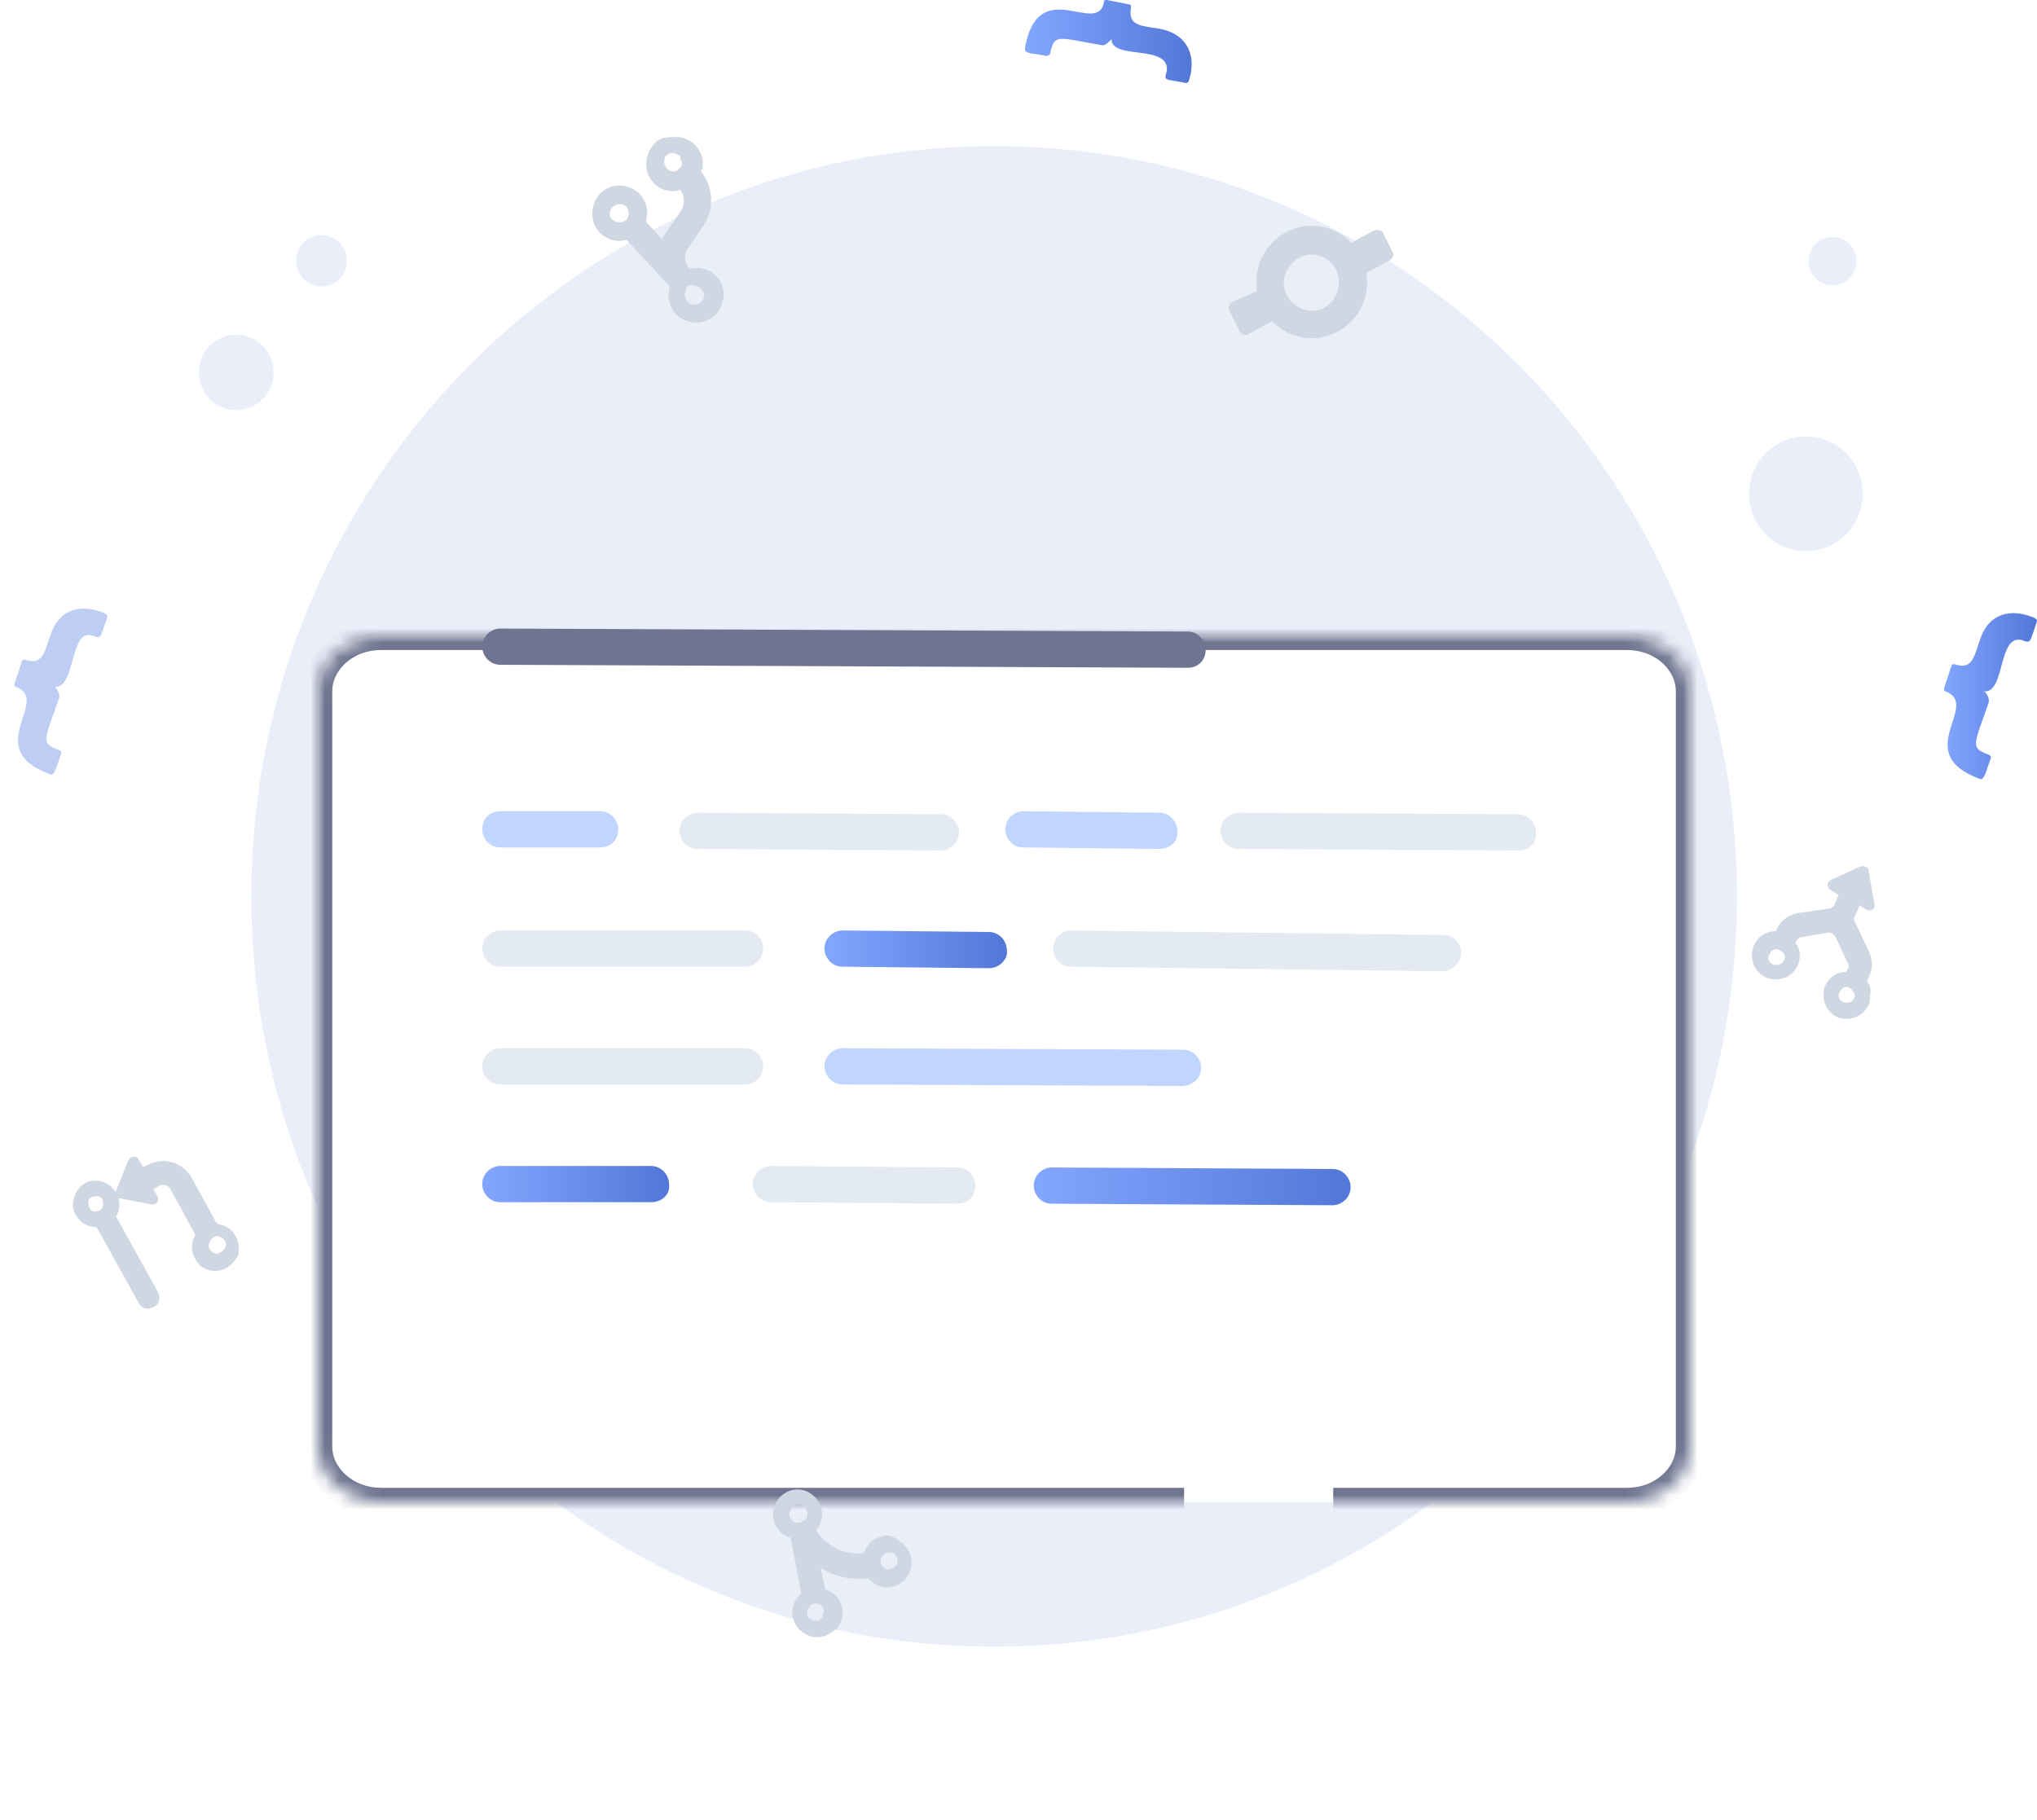 <svg width="141" height="126" viewBox="0 0 141 126" fill="none" xmlns="http://www.w3.org/2000/svg">
<path d="M17.153 28.267C18.512 27.821 19.255 26.347 18.814 24.975C18.372 23.603 16.913 22.852 15.555 23.298C14.196 23.744 13.453 25.218 13.894 26.59C14.336 27.962 15.795 28.713 17.153 28.267Z" fill="#EAEEF9"/>
<path d="M22.8 19.743C23.724 19.44 24.229 18.438 23.929 17.504C23.629 16.571 22.636 16.061 21.713 16.364C20.789 16.667 20.283 17.67 20.584 18.603C20.884 19.536 21.876 20.047 22.8 19.743Z" fill="#EAEEF9"/>
<path d="M127.662 37.116C129.264 35.636 129.376 33.124 127.912 31.505C126.447 29.886 123.96 29.773 122.357 31.253C120.754 32.732 120.642 35.244 122.107 36.863C123.572 38.483 126.059 38.596 127.662 37.116Z" fill="#EAEEF9"/>
<path d="M127.959 19.311C128.634 18.688 128.681 17.631 128.065 16.949C127.448 16.267 126.401 16.22 125.726 16.843C125.051 17.466 125.004 18.523 125.621 19.205C126.237 19.887 127.284 19.934 127.959 19.311Z" fill="#EAEEF9"/>
<path d="M68.813 114C97.211 114 120.232 90.745 120.232 62.058C120.232 33.372 97.211 10.117 68.813 10.117C40.416 10.117 17.395 33.372 17.395 62.058C17.395 90.745 40.416 114 68.813 114Z" fill="#EAEEF9"/>
<g filter="url(#filter0_d_2302:1285067)">
<mask id="path-6-inside-1_2302:1285067" fill="white">
<path d="M92.285 93H112.62C115.019 93 117 91.267 117 89.17V42.666V40.842V36.83C117 34.733 115.019 33 112.62 33H112.412H26.38C23.981 33 22 34.733 22 36.83V42.666V89.17C22 91.267 23.981 93 26.38 93H81.962"/>
</mask>
<path d="M92.285 93H112.62C115.019 93 117 91.267 117 89.17V42.666V40.842V36.83C117 34.733 115.019 33 112.62 33H112.412H26.38C23.981 33 22 34.733 22 36.83V42.666V89.17C22 91.267 23.981 93 26.38 93H81.962" fill="white"/>
<path d="M92.285 94H112.62V92H92.285V94ZM112.62 94C115.441 94 118 91.942 118 89.17H116C116 90.593 114.597 92 112.62 92V94ZM118 89.17V42.666H116V89.17H118ZM118 42.666V40.842H116V42.666H118ZM118 40.842V36.83H116V40.842H118ZM118 36.83C118 34.058 115.441 32 112.62 32V34C114.597 34 116 35.407 116 36.83H118ZM112.62 32H112.412V34H112.62V32ZM112.412 32H26.38V34H112.412V32ZM26.38 32C23.559 32 21 34.058 21 36.83H23C23 35.407 24.403 34 26.38 34V32ZM21 36.83V42.666H23V36.83H21ZM21 42.666V89.17H23V42.666H21ZM21 89.17C21 91.942 23.559 94 26.38 94V92C24.403 92 23 90.593 23 89.17H21ZM26.38 94H81.962V92H26.38V94Z" fill="#6F7590" mask="url(#path-6-inside-1_2302:1285067)"/>
</g>
<path d="M65.141 58.877L48.278 58.773C47.553 58.773 47.036 58.146 47.036 57.519C47.036 56.787 47.657 56.265 48.278 56.265L65.141 56.369C65.866 56.369 66.383 56.996 66.383 57.623C66.383 58.25 65.866 58.877 65.141 58.877Z" fill="#E3EAF2"/>
<path d="M105.179 58.877L85.729 58.773C85.005 58.773 84.487 58.146 84.487 57.519C84.487 56.787 85.108 56.265 85.729 56.265L105.076 56.369C105.8 56.369 106.317 56.996 106.317 57.623C106.421 58.25 105.903 58.877 105.179 58.877Z" fill="#E3EAF2"/>
<path d="M92.246 83.438L72.796 83.333C72.072 83.333 71.555 82.706 71.555 82.079C71.555 81.347 72.175 80.825 72.796 80.825L92.246 80.929C92.971 80.929 93.488 81.556 93.488 82.183C93.488 82.915 92.867 83.438 92.246 83.438Z" fill="url(#paint0_linear_2302:1285067)"/>
<path d="M80.246 58.773L70.831 58.668C70.107 58.668 69.59 58.041 69.59 57.414C69.59 56.683 70.211 56.16 70.831 56.16L80.246 56.265C80.97 56.265 81.488 56.892 81.488 57.519C81.591 58.25 80.97 58.773 80.246 58.773Z" fill="#C0D6FF"/>
<path d="M41.552 58.668H34.62C33.896 58.668 33.379 58.041 33.379 57.414C33.379 56.683 33.896 56.16 34.62 56.16H41.552C42.276 56.16 42.794 56.787 42.794 57.414C42.794 58.146 42.276 58.668 41.552 58.668Z" fill="#C0D6FF"/>
<path d="M68.451 67.029L58.312 66.924C57.588 66.924 57.07 66.297 57.07 65.67C57.07 64.939 57.691 64.416 58.312 64.416L68.451 64.52C69.175 64.52 69.692 65.148 69.692 65.775C69.796 66.402 69.175 67.029 68.451 67.029Z" fill="url(#paint1_linear_2302:1285067)"/>
<path d="M99.902 67.238L74.141 66.924C73.417 66.924 72.899 66.297 72.899 65.67C72.899 64.939 73.52 64.416 74.141 64.416L99.902 64.73C100.626 64.73 101.144 65.357 101.144 65.984C101.144 66.611 100.523 67.238 99.902 67.238Z" fill="#E3EAF2"/>
<path d="M51.588 66.924H34.62C33.896 66.924 33.379 66.297 33.379 65.67C33.379 64.939 34 64.416 34.62 64.416H51.588C52.312 64.416 52.829 65.043 52.829 65.67C52.829 66.297 52.312 66.924 51.588 66.924Z" fill="#E3EAF2"/>
<path d="M81.797 75.181L58.312 75.076C57.588 75.076 57.07 74.449 57.07 73.822C57.07 73.09 57.691 72.568 58.312 72.568L81.9 72.672C82.625 72.672 83.142 73.299 83.142 73.927C83.142 74.658 82.521 75.181 81.797 75.181Z" fill="#C0D6FF"/>
<path d="M51.588 75.076H34.62C33.896 75.076 33.379 74.449 33.379 73.822C33.379 73.09 34 72.568 34.62 72.568H51.588C52.312 72.568 52.829 73.195 52.829 73.822C52.829 74.449 52.312 75.076 51.588 75.076Z" fill="#E3EAF2"/>
<path d="M66.278 83.332L53.346 83.228C52.622 83.228 52.105 82.601 52.105 81.974C52.105 81.242 52.725 80.72 53.346 80.72L66.278 80.824C67.002 80.824 67.52 81.451 67.52 82.078C67.52 82.81 67.002 83.332 66.278 83.332Z" fill="#E3EAF2"/>
<path d="M45.07 83.228H34.62C33.896 83.228 33.379 82.601 33.379 81.974C33.379 81.242 34 80.72 34.62 80.72H45.07C45.794 80.72 46.311 81.347 46.311 81.974C46.415 82.705 45.794 83.228 45.07 83.228Z" fill="url(#paint2_linear_2302:1285067)"/>
<path d="M82.213 46.231L34.622 46.022C33.898 46.022 33.381 45.395 33.381 44.768C33.381 44.037 34.002 43.514 34.622 43.514L82.213 43.723C82.938 43.723 83.455 44.35 83.455 44.977C83.455 45.709 82.938 46.231 82.213 46.231Z" fill="#6F7590"/>
<path d="M3.793 47.552C4 47.761 4.104 47.97 4.104 48.284C3.069 51.315 2.759 51.419 4.104 51.942C4.207 51.942 4.311 52.151 4.207 52.255C3.897 53.091 3.793 53.718 3.483 53.614C-1.38 51.837 3.586 48.493 1.103 47.552C1 47.552 1 47.448 1 47.343L1.517 45.776C1.517 45.671 1.621 45.671 1.724 45.671C2.966 46.089 3.069 45.148 3.483 43.999C4 42.327 5.345 41.804 6.897 42.327C7.208 42.431 7.518 42.536 7.414 42.745C6.897 44.312 7.001 44.208 6.38 43.999C4.828 43.476 5.242 47.657 3.793 47.552Z" fill="#BDCDF4"/>
<path d="M137.359 47.865C137.255 47.865 137.255 47.97 137.359 47.865C137.566 48.074 137.669 48.283 137.669 48.597C136.635 51.628 136.324 51.732 137.669 52.255C137.773 52.255 137.876 52.464 137.773 52.568C137.462 53.404 137.359 54.031 137.048 53.927C132.186 52.15 137.152 48.806 134.669 47.865C134.565 47.865 134.565 47.761 134.565 47.656L135.083 46.089C135.083 45.984 135.186 45.984 135.29 45.984C136.531 46.402 136.635 45.462 137.048 44.312C137.566 42.64 138.911 42.117 140.463 42.64C140.773 42.744 141.083 42.849 140.98 43.058C140.463 44.625 140.566 44.521 139.945 44.312C138.29 43.894 138.807 47.97 137.359 47.865Z" fill="url(#paint3_linear_2302:1285067)"/>
<path d="M76.939 2.717C76.836 2.613 76.836 2.613 76.939 2.717C76.732 2.926 76.525 3.135 76.318 3.135C73.215 2.613 73.008 2.299 72.697 3.658C72.697 3.762 72.594 3.867 72.387 3.867C71.456 3.658 70.939 3.762 70.939 3.344C71.87 -1.881 76.008 2.613 76.422 0.105C76.422 -5.99572e-07 76.525 0 76.629 0L78.181 0.314C78.284 0.314 78.284 0.418 78.284 0.523C78.077 1.777 78.905 1.777 80.25 1.986C81.905 2.299 82.733 3.449 82.422 5.121C82.319 5.435 82.319 5.748 82.112 5.748C80.56 5.435 80.56 5.644 80.767 4.912C80.974 3.031 76.939 4.18 76.939 2.717Z" fill="url(#paint4_linear_2302:1285067)"/>
<path d="M45.329 9.908C44.605 10.639 44.502 11.894 45.226 12.625C45.64 13.148 46.364 13.357 47.088 13.148C47.398 13.566 47.398 14.088 47.192 14.506L46.053 16.179C45.95 16.283 45.847 16.492 45.847 16.597L44.709 15.342C45.019 14.297 44.502 13.252 43.467 12.939C42.432 12.625 41.398 13.148 41.087 14.193C40.777 15.238 41.294 16.283 42.329 16.597C42.639 16.701 43.053 16.701 43.364 16.597L46.364 19.837C46.053 20.882 46.571 21.927 47.605 22.24C48.64 22.554 49.675 22.031 49.985 20.986C49.985 20.882 49.985 20.882 50.088 20.777C50.088 20.568 50.088 20.359 50.088 20.255C49.985 19.209 49.054 18.373 47.916 18.582C47.812 18.582 47.812 18.582 47.709 18.582C47.398 18.164 47.295 17.642 47.605 17.224L48.743 15.552C49.468 14.402 49.364 12.939 48.536 11.894C48.536 11.789 48.536 11.685 48.64 11.685C48.64 11.476 48.64 11.267 48.64 11.162C48.536 10.117 47.605 9.385 46.571 9.49C45.95 9.49 45.64 9.594 45.329 9.908ZM42.432 14.297C42.743 14.088 43.053 14.088 43.364 14.297C43.571 14.611 43.571 14.925 43.364 15.238C43.053 15.447 42.743 15.447 42.432 15.238C42.122 15.029 42.122 14.611 42.432 14.297ZM48.64 20.15C48.743 20.255 48.743 20.359 48.743 20.463C48.743 20.777 48.433 21.091 48.019 21.091C47.709 21.091 47.398 20.777 47.398 20.359C47.398 20.255 47.502 20.046 47.502 19.941C47.605 19.732 47.812 19.732 48.019 19.732C48.33 19.837 48.536 19.941 48.64 20.15ZM46.053 10.848C46.26 10.535 46.674 10.535 46.985 10.744C47.088 10.744 47.088 10.848 47.088 10.953C47.088 11.058 47.088 11.058 47.192 11.162C47.192 11.267 47.192 11.267 47.192 11.371C47.192 11.476 47.192 11.476 47.192 11.476C47.088 11.58 46.985 11.685 46.881 11.789C46.571 11.998 46.157 11.789 46.053 11.476C45.95 11.371 45.95 11.058 46.053 10.848Z" fill="#CED7E2"/>
<path d="M95.091 15.969L93.54 16.805C91.988 15.238 89.608 15.238 88.056 16.805C87.229 17.641 86.815 18.895 87.022 20.149L85.366 20.881C85.056 20.986 84.953 21.404 85.159 21.613L85.78 22.867C85.884 23.18 86.297 23.285 86.504 23.076L88.056 22.24C89.608 23.807 91.988 23.807 93.54 22.24C94.367 21.404 94.781 20.149 94.574 18.895L96.126 18.059C96.436 17.955 96.54 17.537 96.333 17.328L95.712 16.074C95.712 15.969 95.298 15.864 95.091 15.969ZM91.677 21.299C90.746 21.822 89.608 21.404 89.091 20.463C88.573 19.522 88.987 18.373 89.918 17.85C90.85 17.328 91.988 17.746 92.505 18.686C92.919 19.627 92.608 20.776 91.677 21.299Z" fill="#CED7E2"/>
<path d="M14.966 84.641L13.311 81.61C12.69 80.461 11.345 80.043 10.207 80.67L9.897 80.774L9.587 80.252C9.483 80.043 9.276 80.043 9.069 80.147C8.966 80.147 8.966 80.252 8.862 80.356L8.035 82.447C7.931 82.656 8.035 82.865 8.242 82.969C8.242 82.969 8.242 82.969 8.345 82.969L10.518 83.387C10.725 83.387 10.932 83.283 10.932 83.074C10.932 82.969 10.932 82.865 10.932 82.865L10.621 82.342L10.932 82.133C11.242 81.924 11.759 82.028 11.863 82.447L13.518 85.477C13.208 86 13.208 86.627 13.518 87.15C13.932 87.986 14.863 88.195 15.691 87.776C16.001 87.567 16.208 87.359 16.415 87.045C16.518 86.941 16.518 86.731 16.518 86.627C16.622 85.686 16.001 84.85 15.07 84.746C15.07 84.641 14.966 84.641 14.966 84.641ZM14.759 86.731C14.656 86.731 14.656 86.731 14.759 86.731C14.449 86.522 14.346 86.209 14.553 85.895C14.656 85.686 14.863 85.582 15.07 85.582C15.173 85.582 15.38 85.686 15.484 85.791C15.691 86 15.691 86.313 15.484 86.522C15.173 86.836 14.966 86.836 14.759 86.731Z" fill="#CED7E2"/>
<path d="M5.862 81.924C5.138 82.342 4.827 83.387 5.241 84.118C5.551 84.641 6.069 84.954 6.689 84.954L9.586 90.18C9.793 90.598 10.207 90.703 10.621 90.493C11.035 90.284 11.138 89.866 10.931 89.448L8.034 84.223C8.345 83.7 8.345 83.073 8.034 82.551C7.621 81.819 6.586 81.505 5.862 81.924ZM6.896 83.805C6.586 83.909 6.276 83.909 6.172 83.596C6.069 83.282 6.069 82.969 6.379 82.864C6.689 82.76 7 82.76 7.103 83.073C7.207 83.387 7.103 83.7 6.896 83.805Z" fill="#CED7E2"/>
<path d="M129.235 67.911L129.338 67.702C129.649 67.075 129.649 66.448 129.338 65.821L128.407 63.835C128.304 63.731 128.304 63.522 128.407 63.417L128.718 62.685L129.235 62.999C129.442 63.104 129.649 62.999 129.752 62.79C129.752 62.685 129.752 62.581 129.752 62.581L129.338 60.282C129.338 60.073 129.131 59.968 128.924 59.968H128.821L126.752 60.909C126.545 61.013 126.441 61.222 126.545 61.431C126.545 61.536 126.648 61.536 126.752 61.64L127.269 61.954L126.959 62.685C126.855 62.79 126.752 62.895 126.648 62.895L124.476 63.208C123.855 63.313 123.234 63.731 123.027 64.253L122.924 64.462C121.993 64.462 121.269 65.194 121.269 66.134C121.269 67.075 121.993 67.807 122.924 67.807C123.855 67.807 124.579 67.075 124.579 66.134C124.579 65.821 124.476 65.507 124.269 65.298L124.372 65.089C124.476 64.985 124.579 64.88 124.683 64.88L126.545 64.567C126.752 64.567 126.959 64.671 127.062 64.88L127.89 66.657C127.993 66.761 127.993 66.971 127.89 67.075L127.786 67.284C126.855 67.284 126.131 68.12 126.235 68.956C126.235 69.897 127.062 70.628 127.89 70.524C128.821 70.524 129.545 69.688 129.442 68.852C129.545 68.538 129.442 68.225 129.235 67.911ZM122.717 66.761C122.407 66.657 122.303 66.239 122.51 66.03C122.614 65.716 123.027 65.612 123.234 65.821C123.545 65.925 123.648 66.343 123.441 66.552C123.338 66.761 122.924 66.866 122.717 66.761ZM127.58 69.374C127.269 69.27 127.166 68.852 127.373 68.643C127.476 68.329 127.89 68.225 128.097 68.434C128.304 68.643 128.511 68.956 128.304 69.165C128.2 69.374 127.89 69.479 127.58 69.374Z" fill="#CED7E2"/>
<path d="M61.15 106.346C60.529 106.451 60.012 106.869 59.805 107.496C58.149 107.809 56.804 106.555 56.494 105.928C57.115 105.197 57.011 104.152 56.287 103.525C55.563 102.897 54.528 103.002 53.908 103.734C53.287 104.465 53.39 105.51 54.114 106.137C54.321 106.242 54.528 106.451 54.735 106.451L55.459 110.318C54.735 110.945 54.632 111.99 55.253 112.721C55.873 113.453 56.908 113.558 57.632 112.93C57.736 112.93 57.736 112.826 57.839 112.826C57.943 112.721 58.046 112.617 58.149 112.408C58.563 111.572 58.253 110.527 57.322 110.109C57.218 110.109 57.218 110.004 57.115 110.004L56.804 108.541C57.736 109.168 58.874 109.377 60.012 109.273H60.115C60.736 110.004 61.77 110.109 62.495 109.482C62.598 109.482 62.598 109.377 62.598 109.377C62.702 109.273 62.805 109.168 62.908 108.959C63.322 108.123 63.012 107.078 62.184 106.66C61.874 106.346 61.46 106.242 61.15 106.346ZM55.149 104.152C55.459 104.047 55.77 104.256 55.873 104.674C55.977 104.988 55.77 105.301 55.356 105.406C55.046 105.51 54.735 105.301 54.632 104.883C54.632 104.57 54.839 104.256 55.149 104.152ZM56.804 112.094C56.597 112.303 56.184 112.199 55.977 111.99C55.77 111.781 55.873 111.363 56.08 111.154C56.08 111.154 56.184 111.049 56.287 111.049C56.391 110.945 56.597 111.049 56.701 111.049C57.011 111.258 57.115 111.572 56.908 111.885C57.011 111.99 56.908 111.99 56.804 112.094ZM61.46 108.646C61.15 108.646 60.943 108.332 60.943 108.018C60.943 107.809 61.15 107.6 61.357 107.496C61.46 107.496 61.667 107.496 61.77 107.496C62.081 107.6 62.184 108.018 62.081 108.332C61.874 108.541 61.667 108.646 61.46 108.646Z" fill="#CED7E2"/>
<defs>
<filter id="filter0_d_2302:1285067" x="0" y="22" width="139" height="104" filterUnits="userSpaceOnUse" color-interpolation-filters="sRGB">
<feFlood flood-opacity="0" result="BackgroundImageFix"/>
<feColorMatrix in="SourceAlpha" type="matrix" values="0 0 0 0 0 0 0 0 0 0 0 0 0 0 0 0 0 0 127 0" result="hardAlpha"/>
<feOffset dy="11"/>
<feGaussianBlur stdDeviation="11"/>
<feColorMatrix type="matrix" values="0 0 0 0 0.398 0 0 0 0 0.477 0 0 0 0 0.575 0 0 0 0.18 0"/>
<feBlend mode="normal" in2="BackgroundImageFix" result="effect1_dropShadow_2302:1285067"/>
<feBlend mode="normal" in="SourceGraphic" in2="effect1_dropShadow_2302:1285067" result="shape"/>
</filter>
<linearGradient id="paint0_linear_2302:1285067" x1="71.561" y1="82.132" x2="93.499" y2="82.132" gradientUnits="userSpaceOnUse">
<stop stop-color="#83A6FF"/>
<stop offset="1" stop-color="#5277D7"/>
</linearGradient>
<linearGradient id="paint1_linear_2302:1285067" x1="57.074" y1="65.724" x2="69.71" y2="65.724" gradientUnits="userSpaceOnUse">
<stop stop-color="#83A6FF"/>
<stop offset="1" stop-color="#5277D7"/>
</linearGradient>
<linearGradient id="paint2_linear_2302:1285067" x1="33.383" y1="81.975" x2="46.329" y2="81.975" gradientUnits="userSpaceOnUse">
<stop stop-color="#83A6FF"/>
<stop offset="1" stop-color="#5277D7"/>
</linearGradient>
<linearGradient id="paint3_linear_2302:1285067" x1="134.567" y1="48.197" x2="141.003" y2="48.197" gradientUnits="userSpaceOnUse">
<stop stop-color="#83A6FF"/>
<stop offset="1" stop-color="#5277D7"/>
</linearGradient>
<linearGradient id="paint4_linear_2302:1285067" x1="70.942" y1="2.877" x2="82.492" y2="2.877" gradientUnits="userSpaceOnUse">
<stop stop-color="#83A6FF"/>
<stop offset="1" stop-color="#5277D7"/>
</linearGradient>
</defs>
</svg>
